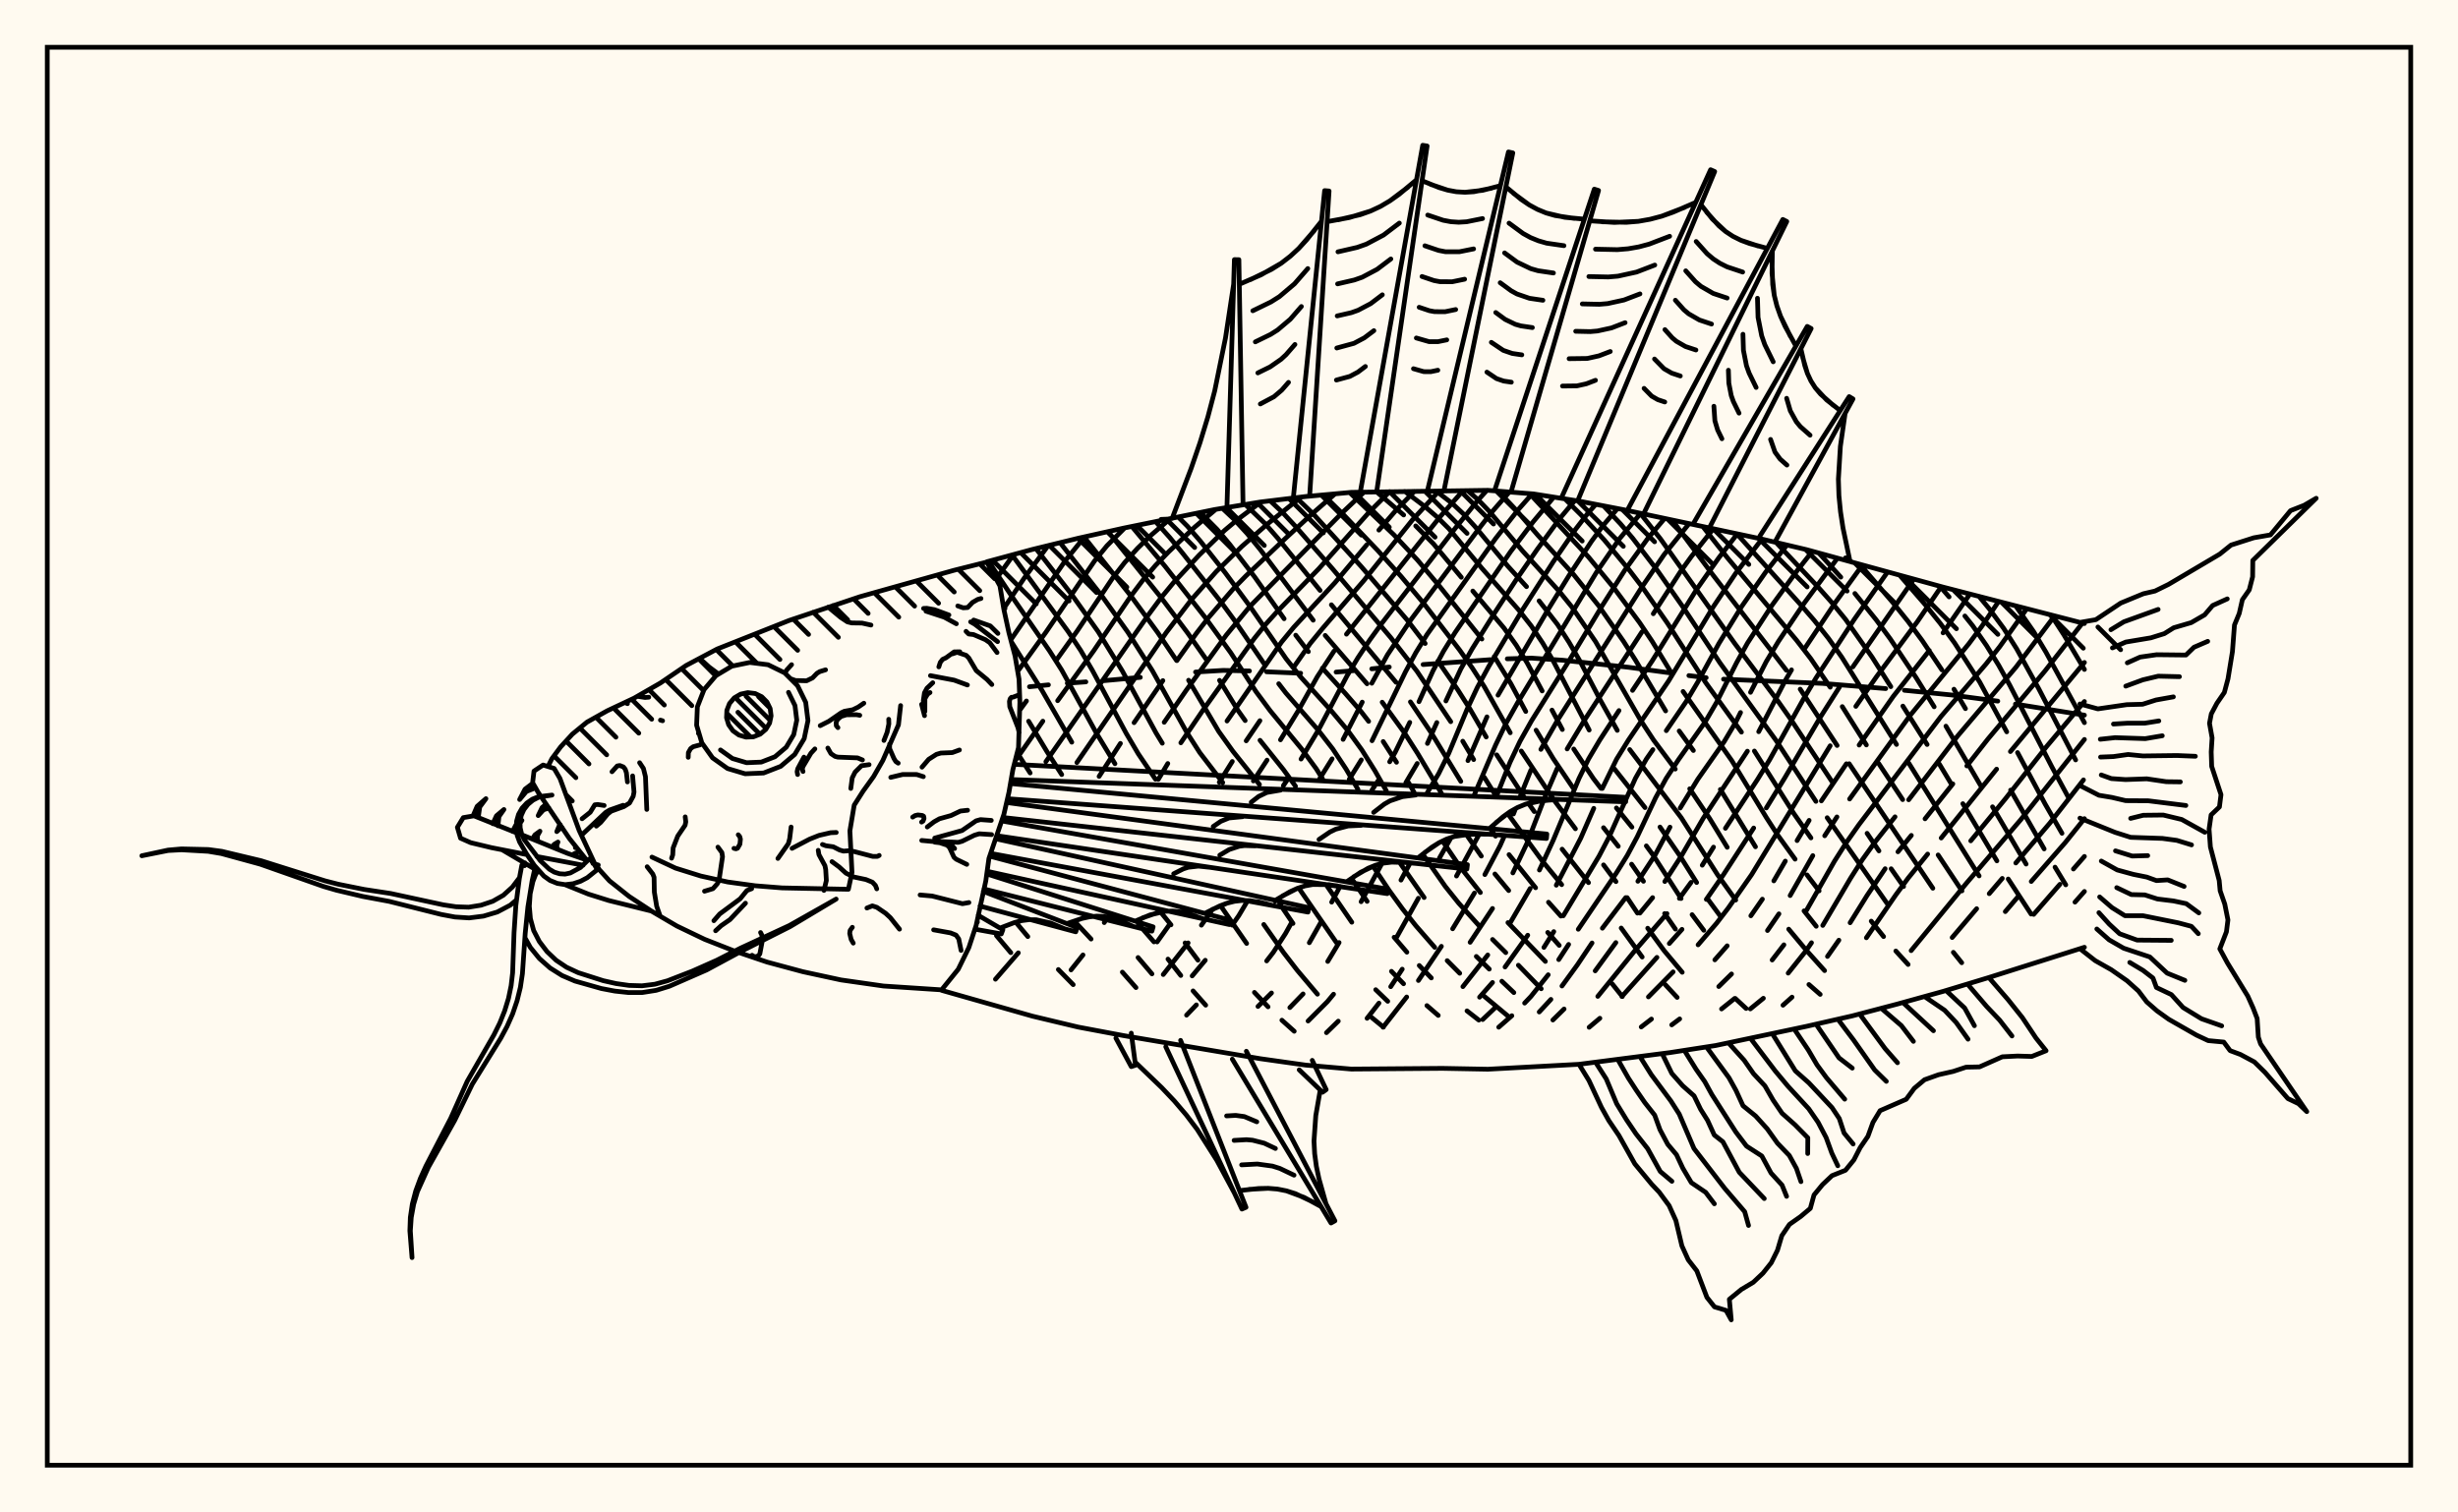 <svg xmlns="http://www.w3.org/2000/svg" width="520" height="320"><rect x="0" y="0" width="520" height="320" fill="floralwhite"/><rect x="10" y="10" width="500" height="300" stroke="black" stroke-width="1" fill="none"/><path stroke="black" stroke-width="1" fill="none" stroke-linecap="round" stroke-linejoin="round" d="
M 208.76 118.86 218.43 116.24 228.06 113.89 237.69 111.74 256.96 107.81 266.6 106.22 276.23 105.05 285.87 104.17 314.77 103.74 324.41 104.5 334.04 106.02 343.67 107.88 372.58 114.02 382.21 116.3 411.12 124.23 440.97 131.93 
M 440.97 200.42 420.75 206.82 411.12 209.74 401.48 212.41 391.85 214.94 382.21 217.14 362.94 221.21 353.31 222.7 334.04 225.18 314.77 226.22 305.14 226.04 285.87 226.19 276.23 225.35 266.6 223.99 237.69 219.11 228.06 217.3 218.43 215 199.2 209.53 
M 440.97 151.31 426.38 148.96 
M 422.64 148.34 412.87 147.04 402.88 146.05 
M 398.93 145.69 385.54 144.59 364.62 143.7 
M 360.95 143.39 357.29 142.94 
M 353.64 142.41 344.5 141.18 330.65 139.69 324.01 139.24 318.87 139.39 
M 315.33 139.57 301.06 140.6 
M 293.91 141.13 290.2 141.51 
M 286.44 141.89 282.66 142.2 
M 275.16 142.44 267.93 142.13 
M 264.33 141.96 258.79 141.84 252.92 142.19 
M 241.24 143.31 233.57 144.01 
M 229.72 144.27 225.79 144.55 
M 221.8 144.9 217.79 145.3 
M 210.8 197.95 213.84 201.56 
M 214.89 195.11 217.44 198.16 
M 223.9 205.13 227.04 208.33 
M 227.32 194.92 230.82 198.68 
M 237.44 205.68 240.32 208.95 
M 240.76 202.59 243.7 206.05 
M 215.19 159.27 217.93 163.54 
M 240.82 195.48 244.12 199.28 
M 247.09 202.92 249.8 206.39 
M 252.4 209.65 255.07 212.67 
M 217.61 152.59 221.5 159.04 224.61 163.88 
M 245.54 192.98 247.73 195.67 
M 250.71 199.5 253.43 203.15 
M 213.95 135.78 220.47 146.13 226.74 157.03 
M 265.38 209.97 268.26 213.02 
M 271.19 215.85 273.8 218.19 
M 209.13 118.76 214.08 126.21 222.04 137.73 224.62 141.79 231.9 155.03 235.87 161.58 
M 258.2 191.61 263.73 199.61 
M 214.1 117.41 225.96 133.6 228.62 137.61 231.1 141.84 238.24 155.13 240.81 159.49 244.45 164.87 
M 267.36 195.6 271.52 201.51 274.42 205.27 278.71 210.35 
M 219.15 116.06 226.71 125.78 232.33 133.66 237.42 141.94 244.57 155.08 245.89 157.25 
M 270.72 191.22 273.54 195.38 
M 290.19 215.28 292.68 217.32 
M 224.26 114.81 232.96 125.89 238.6 133.76 243.77 141.87 251.06 154.94 253.81 159.23 258.68 165.58 
M 274.74 187.87 282.73 199.43 
M 291.04 209.4 293.58 211.85 
M 229.33 113.6 239.28 126.14 244.9 133.81 248.91 139.75 
M 251.45 143.92 257.82 154.75 260.84 158.97 266.44 165.97 
M 280.51 187.13 285.98 195.12 
M 294.37 205.51 296.93 208.14 
M 301.87 212.76 304.27 214.84 
M 234.42 112.47 245.67 126.48 251.26 133.93 255.39 139.8 
M 258 143.95 261.93 150.36 263.42 152.46 
M 266.56 156.63 271.51 162.82 274.07 166.35 
M 286.32 186.42 289.22 190.71 
M 294.93 198.3 297.63 201.46 
M 300.25 204.28 302.8 206.91 
M 310.35 213.88 312.85 215.83 
M 239.45 111.39 246.47 119.81 254.86 130.51 260.37 138.11 265.7 146.31 268.73 150.4 275.39 158.48 278.46 162.66 279.79 164.78 
M 290.48 183.28 293.91 188.44 296.75 192.35 299.52 195.85 303.52 200.43 
M 306.16 203.25 308.81 205.92 
M 314.06 210.84 319.05 215 
M 244.49 110.39 247.46 113.71 250.2 117.06 258.38 127.46 261.05 131.11 267.64 140.74 
M 270.52 144.66 272.03 146.62 278.77 154.36 281.93 158.43 284.77 162.72 287.28 167.01 
M 296.03 182.39 301.28 189.9 
M 312.32 202.36 315.06 205.04 
M 317.72 207.6 320.26 210.01 
M 249.29 109.42 251.19 111.32 253.9 114.44 259.21 121.19 264.46 128.32 272.09 139.39 275.05 143.1 281.72 150.49 285.03 154.43 288.1 158.66 290.86 163.06 293.28 167.31 
M 300.98 180.71 305.74 187.52 308.58 191.07 312.89 195.84 
M 315.76 198.77 318.55 201.55 
M 321.22 204.22 326.05 209.2 
M 253.94 108.44 257.49 112.01 260.19 115.22 265.49 122.15 271.66 130.91 
M 274.12 134.39 276.79 137.87 
M 279.75 141.37 284.6 146.7 287.93 150.54 289.54 152.62 
M 292.62 156.89 295.44 161.28 
M 297.99 165.59 299.14 167.6 
M 305.17 177.94 308.81 183.31 313.18 188.84 
M 319.01 195.2 326.93 203.41 
M 258.59 107.54 261.09 109.89 263.86 112.91 266.56 116.21 277.81 131.22 
M 280.35 134.44 289.2 144.67 
M 292.41 148.57 297.08 155 299.92 159.43 304.97 167.89 
M 310.2 176.56 313.38 181.13 
M 316.26 184.91 319.17 188.42 
M 327.43 197.28 329.86 200.02 
M 263.44 106.74 267.57 110.72 270.27 113.81 279.27 124.92 
M 281.66 127.96 295.33 144.35 
M 298.38 148.5 302.84 155.13 309.04 165.32 
M 315.19 175.21 316.39 176.91 
M 319.24 180.82 324.86 187.83 
M 327.59 190.89 330.21 193.82 
M 341.09 208.18 343.22 210.85 
M 268.71 105.96 271.38 108.48 274.04 111.33 281.84 120.27 294.21 134.89 299.77 142.03 306.91 152.69 
M 309.45 156.82 311.76 160.71 
M 314.02 164.48 316.44 168.35 
M 319.13 172.37 326.25 182.12 330.38 187.17 
M 274.25 105.29 277.84 108.75 287.96 119.85 297.67 131.15 301.5 136.15 
M 304.19 139.86 308.37 145.9 310.98 150.02 314.41 155.93 
M 316.64 159.71 322.52 168.77 
M 323.36 169.98 324.58 171.71 
M 330.47 179.66 336.06 186.75 
M 342.97 196.35 347.41 202.48 
M 352.32 208.35 354.81 211.03 
M 279.97 104.71 284.02 108.68 291.47 116.47 296.37 121.91 301.14 127.59 308.78 137.52 311.48 141.35 314.02 145.3 319.5 155.04 
M 321.83 158.89 328.62 169.07 
M 328.71 169.21 333.29 175.35 
M 339.24 182.99 341.86 186.53 
M 344.23 189.92 346.41 193.19 
M 348.58 196.39 352.04 201.12 355.88 205.71 
M 285.51 104.2 294.89 113.16 299.86 118.47 304.61 124.12 313.5 135.21 
M 316.11 138.9 319.64 144.67 322.78 150.53 
M 324.97 154.49 328.59 160.5 332.87 166.82 
M 339.23 175.12 342.35 179.05 
M 345.17 182.84 347.68 186.46 
M 352.16 193.29 354.44 196.58 
M 367.1 211.24 369.4 213.37 
M 291.22 104.06 296.95 108.96 
M 299.5 111.27 303.27 115.08 309.15 122.14 
M 311.58 125.05 318.17 132.87 320.75 136.48 323.09 140.28 326.25 146.19 
M 328.33 150.24 330.52 154.35 
M 332.93 158.47 337.08 164.71 338.68 166.8 
M 341.96 170.94 345.24 175 
M 348.29 178.97 349.73 180.93 355.64 190.1 
M 357.97 193.52 360.44 196.83 
M 297.2 103.97 301.5 107.22 304.06 109.42 306.52 111.86 313.49 120.22 321.3 129.07 323.92 132.4 326.38 136.08 328.65 139.95 336.2 154.46 
M 341.53 162.67 348.01 170.87 
M 351.18 174.98 355.35 181.02 358.93 186.72 
M 361.34 190.3 363.86 193.72 
M 303.86 103.92 307.26 106.54 309.67 108.81 311.99 111.35 319 119.8 322.94 124.12 
M 325.6 127.13 329.48 132.1 331.92 135.86 334.22 139.83 338.6 148.21 342.14 154.53 
M 344.77 158.59 355.68 173.02 363.34 185.05 367.2 190.43 
M 382.68 208.3 385.07 210.39 
M 310.52 103.82 312.86 105.89 315.15 108.28 322.09 116.55 329.88 125.14 332.5 128.37 337.56 135.77 347.11 152.44 349.84 156.6 354.41 162.72 
M 357.47 166.89 361.67 173.16 365.4 179.27 
M 378.41 196.59 382.26 201.2 386 205.36 
M 316.96 103.91 320.66 107.82 325.32 113.22 332.9 121.55 338.18 128.13 343.46 135.69 346.02 139.72 352.37 150.41 
M 355.24 154.66 358.24 158.79 
M 363.95 167.03 371.38 179.16 
M 381.65 192.72 384.23 195.98 
M 323.6 104.44 336.06 117.86 341.38 124.34 346.86 131.73 349.51 135.67 353.35 141.97 
M 356.06 146.3 366.38 160.95 373.68 172.97 376.06 176.65 379.76 181.78 
M 382.28 185.11 384.84 188.49 
M 331.07 105.55 334.42 108.88 339.37 114.22 344.68 120.62 347.41 124.19 352.75 131.84 360.8 144.36 368.41 154.9 
M 371.15 158.9 379.52 172.16 383.11 177.28 
M 395.87 194.89 398.48 198.16 
M 401.07 201.21 403.67 204.06 
M 339.23 107.02 342.8 110.81 345.38 113.85 350.62 120.69 355.87 128.18 363.86 140.25 375.74 156.67 384.16 169.55 
M 386.55 173.01 399.23 191.16 
M 347.01 108.61 351.28 114.01 366.99 136.14 376.1 148.3 378.92 152.3 387.64 165.49 
M 394.99 176.31 397.5 180.03 
M 400.08 183.81 402.71 187.57 
M 413.24 201.49 415.01 203.69 
M 353.8 110.1 362.15 121.35 377.91 141.81 
M 380.84 145.81 388.65 157.73 
M 391.2 161.59 408.9 187.93 
M 360.3 111.48 365.44 118.01 380.06 135.45 383.07 139.35 387.19 145.4 
M 389.74 149.5 394.84 157.61 
M 397.43 161.51 402.52 169.18 
M 410.02 180.89 415.06 188.49 
M 367.44 112.96 380.71 127.68 383.81 131.26 386.82 135.06 389.64 139.05 401.21 157.51 
M 403.82 161.48 418.69 185.32 
M 375.74 114.77 384.37 123.93 387.44 127.38 390.43 131.04 396.06 139.05 400.01 145.28 
M 402.56 149.39 407.69 157.52 
M 410.27 161.65 412.79 165.84 
M 415.25 170.04 422.45 182.14 
M 424.85 185.98 429.69 193.4 
M 384.8 117.02 389.43 122.11 
M 392.41 125.57 396.9 131.12 399.87 135.14 405.39 143.42 409.18 149.54 
M 411.67 153.64 419.14 166.42 
M 421.53 170.7 428.63 182.82 
M 393.47 119.41 400.48 127.53 403.63 131.44 406.66 135.54 410.81 141.73 
M 413.37 145.82 415.8 149.93 
M 425.35 167.17 432.45 179.61 
M 434.75 183.47 437.02 187.21 
M 401.94 121.77 407.22 127.86 410.48 131.9 413.5 136.03 418.8 144.28 424.53 154.84 
M 426.82 159.22 432.66 170.12 436.22 176.3 
M 410.39 124.03 412.34 126.29 
M 415.68 130.33 417.32 132.38 420.23 136.55 422.82 140.74 425.17 144.96 434.08 162.25 437.58 168.71 
M 418.65 126.16 420.82 128.78 423.9 132.96 426.6 137.22 431.32 145.75 439.11 160.78 
M 426.43 128.19 430.23 133.65 432.81 137.95 440.97 152.9 
M 433.91 130.12 436.62 134.3 440.97 141.64 
M 214.44 117.32 210.73 122.51 
M 221.75 115.43 216.68 122.31 212.34 128.75 
M 229.45 113.58 225.41 118.56 213.84 135.37 
M 237.93 111.7 234.17 115.48 231.58 118.65 221.28 133.75 215.3 142.04 
M 247.51 109.79 243.49 113.25 240.65 116.01 237.93 119.02 235.37 122.32 227.83 133.58 223.41 139.75 
M 217.15 148.31 215.73 150.26 
M 257.21 107.77 252.78 111.5 247.25 116.73 244.47 119.61 241.79 122.73 239.22 126.14 231.4 137.66 223.75 148.25 
M 220.62 152.58 214.75 160.99 
M 266.77 106.2 261.74 109.98 259.07 112.22 253.69 117.45 248.27 123.26 245.62 126.48 243.02 129.99 221.26 161.15 
M 275.25 105.17 268.22 110.79 262.72 115.61 257.3 120.94 252.02 126.91 246.73 133.83 227.82 161.34 
M 206.77 195.09 206.59 195.35 
M 282.44 104.48 277.54 108.75 271.87 113.98 263.58 121.85 260.91 124.58 255.75 130.57 253.11 133.99 248.97 139.77 
M 246.01 144 239.92 152.9 
M 237.03 157.29 232.52 164.27 
M 288.57 104.12 283.74 108.69 264.41 128.31 259.42 134.38 250.94 146.07 246.29 152.82 
M 215.43 201.6 210.59 207.18 
M 294 104.01 289.63 108.38 279.01 120.32 270.41 129.16 267.77 132.08 265.33 135.11 262.98 138.38 254.38 150.42 249.81 157.16 
M 247.05 161.54 245.04 164.9 
M 299.24 103.95 295.4 107.88 291.71 112.16 
M 289.15 115.26 282.41 123.29 273.7 132.71 271.12 135.84 259.58 152.55 
M 234.31 194.03 233.61 195.2 
M 229.11 202.04 226.58 205.21 
M 304.4 103.92 298.81 110 288.54 122.82 279.92 132.81 277.17 136.16 273.61 141.27 
M 266.54 152.48 263.64 156.74 
M 260.7 161.11 257.94 165.52 
M 309.48 103.84 304.64 109.35 284.85 134.18 
M 282.22 137.76 278.69 143.16 274.6 150.46 270.89 156.53 
M 268.05 160.82 265.15 165.23 
M 247.39 195.64 244.79 199.29 
M 314.56 103.74 312.59 105.92 307.9 111.72 292.45 131.72 289.8 135.37 287.28 139.15 284.99 142.96 278.97 154.36 275.24 160.6 
M 272.37 164.94 271.5 166.22 
M 256.51 192.4 254.16 195.75 
M 251.35 199.5 246.09 206.19 
M 319.31 104.1 315.7 108.23 313.34 111.24 298.51 131.08 293.52 138.55 290.21 144.56 
M 288.19 148.55 284.14 156.44 
M 281.81 160.55 279.16 164.79 
M 263.96 190.54 262.06 193.74 260.67 195.74 
M 254.98 203.17 252.21 206.48 
M 324.15 104.48 321.23 107.78 316.4 113.94 301.88 134.27 299.53 138.08 297.33 142.15 290.26 156.72 
M 287.99 160.77 285.44 164.87 
M 269.89 190.43 269.75 190.68 
M 253.1 212.61 251.02 214.78 
M 328.71 105.18 324.38 110.36 319.56 116.73 307.84 133.82 305.39 137.77 303.16 141.92 300.19 148.46 
M 298.24 152.84 295.16 159.16 293.99 161.18 
M 291.52 165.21 290.25 167.16 
M 273.15 195.36 271.95 197.52 269.36 201.51 267.97 203.31 
M 333.18 105.88 330.07 109.59 325.18 116.27 320.72 122.72 316.31 129.5 311.43 137.3 309.03 141.56 305.89 148.31 
M 303.97 152.87 301.98 157.3 
M 299.82 161.53 297.42 165.58 
M 283.5 187.54 281.72 190.87 
M 279.37 195.25 276.99 199.46 
M 268.99 210.09 266.13 212.94 
M 337.6 106.71 335.87 108.66 333.32 111.98 328.56 118.91 322.1 129.01 314.94 141.02 312.52 145.48 310.35 150.11 306.49 159.38 304.36 163.68 301.94 167.74 
M 292.34 182.71 287.95 190.78 
M 283.29 199.42 280.89 203.42 
M 275.67 210.29 272.87 213.18 
M 342.19 107.6 339.19 111.12 336.68 114.55 332.01 121.65 327.7 128.64 316.91 147.08 
M 314.57 151.67 310.55 160.93 
M 298.35 182.55 296.38 186.21 
M 282.12 210.35 280.81 211.93 276.73 216.02 
M 347.07 108.63 342.64 113.95 337.77 121.04 321.08 148.63 318.57 153.1 316.39 157.66 311.87 168.23 
M 306.87 177.42 304.51 181.56 
M 300.06 190.05 295.48 198.27 
M 283.12 216.05 280.62 218.49 
M 352.13 109.73 348.63 113.88 343.73 120.65 338.99 128.1 331.9 139.86 324.01 152.49 321.57 156.83 319.45 161.29 316.58 168.47 
M 312.96 176.45 308.13 185.35 
M 296.65 205.05 294.21 208.76 
M 291.72 212.24 289.21 215.45 
M 357.29 110.84 352.05 117.34 347.36 124.19 329.56 152.29 325.98 158.55 
M 323.87 162.92 321.52 168.72 
M 320.62 171.08 320.18 172.22 
M 318.32 176.74 317.35 178.93 314.13 185.04 
M 311.92 188.95 307.31 196.51 
M 304.93 200.22 300.07 207.45 
M 297.59 210.94 292.59 217.34 
M 362.43 111.93 357.8 117.77 355.48 120.99 349.76 129.85 
M 347.36 133.69 335.2 152.37 331.54 158.46 
M 329.41 162.63 326.69 168.97 
M 326.54 169.37 323.02 178.45 320.05 184.69 
M 315.75 192.21 311.01 199.37 
M 367.52 112.98 363.62 118.02 358.93 124.7 349.58 139.75 345.37 146.07 
M 342.5 150.34 338.44 156.57 336.07 160.57 334.05 164.69 328.57 177.82 325.67 184.08 
M 323.72 187.98 319.54 195.16 
M 314.74 202.05 309.48 208.75 
M 372.74 114.05 367.18 121.32 362.43 128.42 353.01 144.06 344.5 156.58 341.99 160.63 338.97 166.82 
M 337.17 171.03 334.39 177.38 329.24 187.29 
M 323.2 197.87 318.4 204.6 
M 315.75 207.87 313.01 210.98 
M 378.04 115.31 373.54 121.04 368.43 128.36 363.63 136.16 359.17 144.31 356.71 148.45 352.51 154.59 
M 349.68 158.6 348.3 160.59 345.98 164.67 340.38 177.14 338.28 181.15 330.72 193.76 
M 328.71 197.11 326.62 200.45 
M 316.48 213.04 313.67 215.71 
M 383.42 116.64 380.23 120.69 374.89 128.04 369.69 136.06 367.37 140.24 363.13 148.64 360.72 152.77 355.1 160.71 352.47 164.72 350.24 168.81 346.38 177.01 344.26 180.98 341.91 184.77 333.89 196.61 
M 331.85 199.82 329.76 203.03 
M 327.53 206.24 323.87 210.83 322.54 212.23 
M 319.84 214.9 317.06 217.33 
M 388.72 118.1 381.67 127.63 376.24 135.7 373.66 139.98 370.33 146.48 
M 368.22 150.75 367.17 152.86 364.74 156.94 359.17 164.88 355.45 170.96 
M 353.29 175 350.13 180.93 346.5 186.46 
M 343.92 189.91 338.99 196.39 
M 336.8 199.51 333.7 204.14 330.44 208.62 
M 328.1 211.45 325.63 214.11 
M 394 119.56 388.36 127.35 381.66 137.4 
M 379 141.73 377.71 143.93 372.06 154.81 
M 369.67 158.93 360.32 173.13 355.74 181.03 352.2 186.51 
M 349.62 189.92 346.93 193.19 
M 341.84 199.43 337.47 205.41 
M 330.89 213.48 328.52 215.81 
M 399.31 121.04 392.28 131.04 384.17 143.46 381.54 147.88 374.36 160.77 371.79 164.95 365.02 175.25 
M 362.5 179.23 360.12 183.06 
M 357.76 186.68 355.28 190.08 
M 352.65 193.3 346 200.97 338.02 210.81 
M 404.85 122.55 391.98 141.1 
M 389.17 145.33 385.06 151.81 377.61 164.52 373.67 170.94 
M 371 175.19 364.6 185.07 360.98 190.29 
M 355.83 196.63 353.15 199.63 
M 350.53 202.56 343.11 210.84 
M 338.46 215.44 336.19 217.35 
M 410.68 124.11 405.6 131.57 396.98 143.18 392.61 149.45 
M 387.18 157.79 370.56 185.05 365.62 192.12 363.14 195.35 359.24 199.9 
M 353.95 205.63 348.73 210.92 
M 416.75 125.67 411.06 133.9 
M 408.16 137.63 400.52 147.35 393.31 157.64 
M 390.61 161.6 385.32 169.45 
M 382.73 173.57 380.18 177.85 
M 377.69 182.19 375.26 186.37 
M 372.84 190.24 370.4 193.76 
M 365.39 200.11 362.78 203.08 
M 349.37 215.61 347.21 217.28 
M 422.82 127.24 419.25 132.53 416.48 136.25 404.04 151.43 391.29 169.05 
M 388.61 172.84 386.02 176.83 
M 383.51 181.03 378.71 189.48 
M 376.34 193.35 373.92 196.88 
M 366.31 206.07 363.61 208.73 
M 355.34 215.58 353.66 216.84 
M 428.77 128.8 423.05 136.82 420.16 140.48 410.63 151.58 393.27 174.47 390.62 178.23 388.09 182.21 382.17 192.61 
M 377.39 199.9 374.91 203.11 
M 366.98 211.24 364.2 213.47 
M 434.66 130.31 426.48 141.17 414.09 155.78 403.79 169.21 
M 400.9 172.82 396.67 178.16 394 181.87 391.5 185.8 385.61 195.8 
M 383.23 199.46 382.03 201.21 378.3 205.89 
M 373.05 211.21 370.29 213.46 
M 440.56 131.82 432.64 141.94 420.54 156.38 416.09 162.05 
M 413.13 165.85 407.25 173.24 
M 404.35 176.75 401.52 180.22 
M 398.81 183.8 394.99 189.45 391.4 195.23 
M 389.02 198.92 386.61 202.36 
M 379.11 210.97 377.2 212.68 
M 440.97 140.16 425.31 159.01 
M 422.39 162.73 410.67 177.3 
M 407.8 180.7 403.66 185.81 401.05 189.36 394.84 198.41 
M 440.97 148.42 432.93 157.99 424.22 169.04 416.92 177.9 
M 440.97 156.45 427.52 173.4 416.04 186.83 404.31 201.13 
M 440.77 165.01 433.66 174.14 426.45 182.59 
M 423.59 185.85 420.83 189.08 
M 418.17 192.26 412.99 198.36 
M 440.97 173.21 436.92 178.26 429.72 186.5 
M 426.93 189.71 424.23 192.87 
M 440.97 181.2 438.64 183.86 
M 435.78 187.1 430.24 193.46 
M 440.97 188.61 438.97 190.87 
M 245.63 109.89 247.33 109.82 
M 259.57 107.09 261.14 54.93 262.09 54.94 262.97 106.82 
M 273.64 105.02 280.23 40.33 281.17 40.41 277.06 104.98 
M 287.83 103.82 300.98 30.74 301.91 30.89 291.24 104.07 
M 302.05 103.56 319.12 32.15 320.04 32.35 305.46 103.91 
M 316.29 103.48 337.28 40.02 338.18 40.3 319.66 104.13 
M 330.46 105.02 361.88 35.91 362.75 36.29 333.76 105.97 
M 344.46 107.61 377.16 46.43 378 46.86 347.69 108.76 
M 358.36 110.57 382.33 69.06 383.16 69.51 361.59 111.75 
M 372.3 113.43 391.2 83.91 392.01 84.4 375.48 114.71 
M 390.42 118.03 391.85 118.96 
M 247.97 109.69 252 99.08 253.86 93.67 255.53 88.21 256.98 82.69 259.26 71.49 260.98 60.14 
M 262.18 60.15 266.78 58.15 271.04 55.7 272.97 54.21 274.77 52.55 276.44 50.73 279.57 46.8 
M 280.76 46.9 285.47 46.03 289.95 44.65 292.05 43.67 294.06 42.48 295.98 41.12 299.66 38.05 
M 300.84 38.24 304.45 39.69 306.26 40.23 308.09 40.57 309.93 40.68 313.65 40.27 317.41 39.29 
M 318.58 39.54 321.8 42.19 323.49 43.34 325.25 44.3 327.09 45.06 331.03 45.98 335.18 46.37 
M 336.32 46.72 341.51 47.06 346.6 46.83 349.09 46.39 351.55 45.74 353.96 44.89 358.74 42.82 
M 359.83 43.3 362.29 46.37 365.05 48.97 366.61 50 368.3 50.84 370.09 51.51 373.89 52.55 
M 374.95 53.09 374.88 57.86 375.35 62.48 375.91 64.72 376.68 66.9 377.64 69.03 379.93 73.21 
M 380.98 73.78 381.81 77.34 382.37 79.02 383.11 80.6 384.03 82.05 386.43 84.61 389.31 86.87 
M 390.34 87.47 389.34 94.44 388.92 101.38 389.03 104.85 389.37 108.3 389.9 111.75 391.35 118.64 
M 264.5 59.18 268.97 57 271.04 55.7 272.97 54.21 274.77 52.55 278.03 48.8 
M 265.04 65.75 268.88 63.88 270.66 62.76 273.86 60.05 276.67 56.82 
M 265.57 72.33 268.79 70.76 270.28 69.82 272.96 67.55 275.31 64.85 
M 266.1 78.9 268.69 77.63 271.01 76.02 272.06 75.05 273.95 72.88 
M 266.63 85.47 269.51 83.94 271.15 82.55 272.59 80.9 
M 283.13 46.5 287.75 45.43 289.95 44.65 292.05 43.67 294.06 42.48 297.84 39.62 
M 283.05 53.28 287.13 52.34 289.07 51.65 292.7 49.73 296.04 47.2 
M 282.97 60.06 286.51 59.24 288.19 58.65 291.34 56.98 294.24 54.79 
M 282.89 66.84 285.89 66.15 287.32 65.64 289.99 64.23 292.44 62.37 
M 282.8 73.63 286.44 72.64 288.63 71.48 290.65 69.96 
M 282.72 80.41 285.56 79.64 287.27 78.73 288.85 77.54 
M 302.64 39 306.26 40.23 308.09 40.57 309.93 40.68 311.78 40.57 315.53 39.82 
M 302.04 45.5 305.3 46.6 306.94 46.91 308.6 47.02 310.27 46.92 313.64 46.24 
M 301.44 52 304.33 52.98 305.79 53.26 308.75 53.26 311.75 52.66 
M 300.83 58.5 303.37 59.36 304.65 59.6 307.23 59.61 309.85 59.07 
M 300.23 65.01 302.4 65.74 303.5 65.94 305.72 65.95 307.96 65.49 
M 299.63 71.51 302.35 72.29 304.2 72.29 306.07 71.91 
M 299.02 78.01 301.2 78.63 302.68 78.64 304.18 78.33 
M 320.18 40.9 323.49 43.34 325.25 44.3 327.09 45.06 329.02 45.61 333.09 46.21 
M 319.24 47.21 322.22 49.4 323.8 50.27 325.47 50.95 327.2 51.45 330.86 51.98 
M 318.3 53.51 320.95 55.46 323.84 56.84 325.38 57.28 328.64 57.76 
M 317.37 59.82 319.69 61.52 320.92 62.2 323.56 63.11 326.41 63.53 
M 316.43 66.12 318.42 67.58 320.58 68.62 321.74 68.95 324.18 69.31 
M 315.5 72.43 318.03 74.13 319.92 74.78 321.95 75.08 
M 314.56 78.73 316.59 80.1 318.1 80.62 319.73 80.86 
M 338.92 46.93 344.07 47.04 346.6 46.83 349.09 46.39 351.55 45.74 356.36 43.89 
M 337.53 52.72 342.16 52.82 344.44 52.63 346.68 52.24 348.89 51.65 353.22 49.99 
M 336.13 58.51 340.25 58.6 342.28 58.43 346.23 57.56 350.08 56.08 
M 334.74 64.3 338.34 64.38 340.11 64.23 343.57 63.47 346.94 62.18 
M 333.34 70.09 336.43 70.16 337.95 70.03 340.92 69.38 343.8 68.27 
M 331.95 75.89 335.79 75.84 338.26 75.29 340.66 74.37 
M 330.55 81.68 333.62 81.64 335.6 81.2 337.53 80.46 
M 361.04 44.87 363.61 47.75 365.05 48.97 366.61 50 368.3 50.84 371.97 52.06 
M 358.83 51.09 361.15 53.68 362.45 54.78 363.85 55.7 365.37 56.46 368.67 57.56 
M 356.63 57.3 358.69 59.61 359.84 60.58 362.44 62.08 365.38 63.06 
M 354.43 63.52 356.23 65.54 357.24 66.39 359.51 67.7 362.08 68.56 
M 352.22 69.74 353.77 71.47 354.63 72.2 356.58 73.32 358.78 74.05 
M 350.02 75.96 352.03 78.01 353.65 78.94 355.48 79.55 
M 347.81 82.17 349.42 83.81 350.72 84.56 352.19 85.05 
M 374.87 55.48 375.02 60.19 375.35 62.48 375.91 64.72 376.68 66.9 378.75 71.13 
M 371.8 63.1 371.92 67.15 372.69 71.04 373.35 72.92 375.13 76.55 
M 368.73 70.72 368.83 74.11 369.47 77.36 370.03 78.93 371.52 81.98 
M 365.65 78.33 365.74 81.06 366.25 83.69 366.7 84.95 367.9 87.41 
M 362.58 85.95 362.79 89.03 363.37 90.97 364.28 92.83 
M 381.36 75.58 382.37 79.02 383.11 80.6 384.03 82.05 385.15 83.38 387.84 85.76 
M 377.97 84.27 378.74 86.91 380.02 89.23 380.87 90.26 382.93 92.08 
M 374.57 92.97 375.5 95.64 376.59 97.13 378.03 98.4 
M 214.57 161.71 343.97 168.7 343.92 169.65 213.91 164.93 
M 213.77 165.78 327.24 176.46 327.16 177.4 213.14 168.99 
M 212.95 169.79 310.44 182.94 310.32 183.88 212.15 172.96 
M 211.91 173.69 293.63 188.13 293.48 189.07 210.86 176.81 
M 210.64 177.46 276.9 192.05 276.71 192.98 209.57 180.56 
M 209.38 181.14 260.32 194.7 260.09 195.62 208.83 184.34 
M 208.75 184.9 243.95 196.1 243.69 197.01 208.15 188.08 
M 208.03 188.6 227.87 196.25 227.58 197.15 207.32 191.7 
M 206.93 193.65 212.16 196.71 211.83 197.6 206.24 196.59 
M 330.07 169.14 326.28 169.39 322.7 170.16 321.03 170.85 319.45 171.74 317.95 172.82 315.08 175.31 
M 314.98 176.5 311.26 176.46 307.71 176.97 306.05 177.52 304.45 178.29 302.91 179.25 299.96 181.52 
M 299.82 182.71 296.19 182.39 294.42 182.41 292.7 182.62 291.03 183.05 287.87 184.54 284.85 186.58 
M 284.65 187.76 281.13 187.17 277.71 187.14 276.06 187.44 274.45 187.96 272.88 188.68 269.79 190.49 
M 269.56 191.66 266.16 190.8 262.83 190.51 261.2 190.69 259.59 191.09 258.01 191.69 254.87 193.25 
M 254.59 194.41 251.34 193.3 249.72 192.93 248.11 192.76 246.51 192.81 243.32 193.57 240.15 194.89 
M 239.82 196.04 236.74 194.68 233.62 193.9 232.05 193.83 230.47 193.98 228.88 194.33 225.69 195.41 
M 225.32 196.55 222.27 195.29 219.22 194.6 217.69 194.58 216.16 194.78 214.63 195.18 211.55 196.36 
M 328.16 169.23 324.45 169.68 322.7 170.16 321.03 170.85 319.45 171.74 316.5 174.03 
M 299.54 168.2 296.69 168.55 294.07 169.44 292.86 170.13 290.6 171.88 
M 270.92 167.17 268 167.67 266.27 168.51 264.7 169.73 
M 313.1 176.45 309.45 176.62 307.71 176.97 306.05 177.52 304.45 178.29 301.43 180.35 
M 288 174.62 285.2 174.75 282.58 175.44 281.36 176.03 279.04 177.61 
M 262.89 172.79 260.01 173.06 258.27 173.77 256.66 174.87 
M 297.99 182.51 294.42 182.41 292.7 182.62 291.03 183.05 289.43 183.7 286.35 185.52 
M 265.62 178.97 263.29 178.9 262.18 179.04 260.05 179.74 258.05 180.93 
M 282.89 187.42 279.4 187.05 277.71 187.14 276.06 187.44 274.45 187.96 271.33 189.55 
M 255.8 183.49 253.54 183.25 251.36 183.5 250.32 183.84 248.29 184.87 
M 267.86 191.19 264.49 190.56 262.83 190.51 261.2 190.69 259.59 191.09 256.44 192.43 
M 252.97 193.82 249.72 192.93 248.11 192.76 246.51 192.81 244.91 193.09 241.73 194.19 
M 277.61 224.35 280.56 230.54 279.79 231.09 274.85 226.35 
M 263.67 222.42 282.41 258.3 281.58 258.76 260.7 224.09 
M 249.76 220.12 263.6 255.44 262.73 255.81 246.62 221.47 
M 239.32 218.59 240.22 225.38 239.32 225.67 236.07 219.64 
M 279.3 230.62 278.36 236.03 277.98 241.42 278.12 244.1 278.48 246.76 279.04 249.42 280.53 254.71 
M 279.49 255.29 275.89 253.34 272.17 251.96 270.25 251.58 268.29 251.42 266.29 251.46 262.21 251.9 
M 261.12 252.38 257.42 245.49 253.27 238.95 250.94 235.87 248.43 232.93 245.76 230.11 240.13 224.7 
M 277.7 254.28 274.05 252.55 272.17 251.96 270.25 251.58 268.29 251.42 264.26 251.64 
M 273.76 248.64 270.75 247.21 269.2 246.72 266 246.28 262.67 246.46 
M 269.82 242.99 267.45 241.87 264.98 241.24 263.7 241.13 261.08 241.28 
M 265.88 237.35 263.25 236.24 261.41 235.99 259.49 236.1 
M 420.75 206.82 424.82 211.51 427.83 215.29 430.71 219.61 432.86 222.31 429.83 223.52 426.83 223.43 423.6 223.59 418.77 225.73 415.92 225.79 413.2 226.69 410.1 227.39 407.14 228.45 404.97 230.27 403.27 232.58 397.74 234.99 396.23 237.48 395.16 240.43 393.53 242.81 392.19 245.42 390.42 247.6 387.57 248.74 385.56 250.64 383.76 252.83 382.98 255.67 380.93 257.39 378.57 259.05 376.95 261.44 376.03 264.53 374.72 267.17 372.96 269.38 370.91 271.31 368.4 272.81 365.85 274.9 366.25 279.25 365.14 277.24 362.7 276.5 361.1 274.48 358.97 268.89 357.16 266.56 355.81 263.59 354.54 258.24 353.11 255.08 351.01 252.23 349.43 250.56 345.85 246.24 342.5 240.26 340.34 237.07 338.79 234.28 336.15 228.61 334.04 225.18 
M 416.22 208.19 420.29 212.95 423.02 215.82 425.64 219.19 
M 411.69 209.57 415.63 213.27 417.7 217.02 
M 407.13 210.84 411.4 213.75 413.85 216.35 416.35 219.87 
M 402.57 212.11 409.03 218.08 
M 397.99 213.33 402.24 216.99 404.79 220.33 
M 393.41 214.53 398.8 221.86 401.42 224.85 
M 388.81 215.64 392.15 220.07 396.59 226.37 399.06 228.79 
M 384.19 216.69 389.05 223.82 391.86 225.99 
M 379.56 217.7 382.55 222.15 384.39 225.29 386.38 228 390.26 232.56 
M 374.93 218.68 379.81 226.57 382.67 229.11 387.56 234.33 389.11 236.66 390.12 239.72 392.04 242.05 
M 370.3 219.66 375.56 226.59 378.28 229.85 382.64 234.58 384.62 237.44 386.32 240.67 387.52 243.96 388.79 246.65 
M 365.66 220.64 368.99 224.33 370.96 227.16 373.37 229.74 375.11 232.76 377 235.54 379.76 238 382.45 240.73 382.43 244.06 
M 361.01 221.51 365.78 228.04 367.25 230.7 368.74 233.95 371.42 236.13 373.86 238.83 376.02 241.86 378.54 244.48 380.04 247.21 381 250.01 
M 356.33 222.23 358.81 226.23 360.65 228.85 362.14 231.56 367.21 239.49 369.48 242.49 372.72 244.58 374.67 248.19 377 250.74 377.96 253.12 
M 351.64 222.93 353.67 227.1 355.98 229.72 358.39 231.86 359.77 234.7 361.24 237.04 362.66 240.14 364.49 241.58 367.95 248.03 373.24 253.59 
M 346.95 223.57 349.35 227.39 353.48 232.94 355.25 235.71 358.37 243 364.87 251.43 369.1 256.37 369.91 259.28 
M 342.26 224.18 344.5 228.11 346.16 230.66 347.95 233.26 350.05 235.93 351.17 239.01 352.82 242.11 354.67 244.31 356.01 247.17 357.81 250.22 360.84 252.27 362.68 254.7 
M 337.56 224.76 339.81 228.28 342.02 233.53 344.1 236.93 346.1 239.89 348.57 243.03 351.23 247.85 353.7 249.94 
M 440.02 131.69 443.38 131.11 448.66 127.59 453.44 125.62 455.9 125.05 458.77 123.64 469.6 117.24 471.99 115.32 476.81 113.78 480.32 113.17 484.57 108.04 487.45 106.91 490 105.42 476.59 118.58 476.55 122.03 475.84 124.8 474.38 126.89 473.72 129.79 472.71 132.24 472.28 137.87 471.34 143.63 470.57 146.51 469 148.79 467.81 151.04 467.43 153.03 467.98 156.12 467.79 159.09 467.89 162.15 469.86 168.13 469.53 170.73 467.77 172.41 467.34 175.43 467.62 179.2 469.48 186.29 469.68 188.47 470.66 191.29 471.33 194.63 471.01 197.15 469.61 200.76 471.22 203.73 475.53 210.76 476.65 213.26 477.51 215.5 477.76 219.43 478.24 220.87 488.01 235.19 486.26 233.51 484.01 232.43 479.17 226.89 476.92 224.68 473.97 223.1 471.79 222.29 470.45 220.48 467.15 220.17 464.68 219.01 458.81 215.66 456.31 213.87 454.14 211.97 452.39 209.66 450.01 207.52 446.65 205.17 443.25 203.25 440.02 200.72 
M 446.57 133.23 449.31 131.56 456.56 128.94 
M 446.89 137.08 449.72 135.84 455.03 134.95 457.88 134.06 459.86 132.82 463.57 131.73 466.4 130.09 468.09 128.11 471.19 126.71 
M 450.04 140.24 452.76 139.02 456.24 138.52 462.45 138.59 464.15 136.94 467.05 135.69 
M 449.71 145.17 453.32 143.84 456.58 143.06 461.07 143.17 
M 440.02 148.94 443.81 149.98 449.92 149.09 453.28 149 456.11 148.1 459.79 147.44 
M 447.11 153.19 450.15 153 453.76 153 456.71 152.53 
M 444.33 156.41 447.45 156.07 453.84 156.28 457.44 155.67 
M 444.38 160.18 447.11 160.07 450.21 159.63 453.33 159.94 460.56 159.85 464.44 160.01 
M 444.53 163.96 446.67 164.73 449.67 164.94 454.16 164.78 458.3 165.39 461.26 165.43 
M 440.02 166.2 444.03 168.26 446.76 168.71 449.71 169.4 454.47 169.43 462.43 170.42 
M 450.75 173.15 453.42 172.49 457.64 172.44 461.55 173.38 466.43 176.09 
M 440.02 173.1 447.43 176.1 450.75 177.16 457.47 177.39 460.51 177.8 463.63 178.76 
M 447.54 180.02 451.08 181.12 454.36 181.03 
M 444.54 182.18 447.9 184.06 451.3 184.99 454.16 185.57 456.21 186.31 458.59 186.16 462.06 187.55 
M 447.8 187.8 450.89 189.27 453.74 189.34 456.4 190.2 459.82 190.62 462.51 191.19 465.17 193.15 
M 444.19 189.77 446.79 192.02 449.55 193.75 453.38 193.75 460.82 195.25 463.6 195.99 465.06 197.55 
M 444.03 193.1 446.21 195.51 448.42 197.56 452.11 198.9 459.34 198.96 
M 443.59 196.55 446.18 198.84 449.27 200.62 454.81 202.47 458.46 205.89 462.22 207.42 
M 450.56 203.63 453.38 205.32 455.47 206.93 456.2 208.93 459.36 210.43 461.83 213.16 465.74 215.55 470.01 217.05 
M 115.92 162.18 116.74 160.54 118.61 158.02 121.08 155.33 124.19 152.78 128.46 150.39 134.15 147.71 139.71 144.51 145.17 140.79 151.71 137.32 166.96 131.27 181.95 126.24 201.79 120.67 208.76 118.92 211.54 123.97 212.36 128.88 213.43 133.82 214.74 138.79 215.58 143.7 215.76 148.55 215.47 158.17 214.27 162.87 213.45 167.61 212.37 172.32 209.21 181.63 208.55 186.39 206.5 195.82 204.96 200.49 202.72 205.07 199.2 209.43 186.91 208.62 177.9 207.33 169.85 205.59 162.27 203.55 155.36 201.21 149.07 198.74 143.21 195.93 137.79 192.75 133.1 189.67 128.93 186.36 125.67 182.77 
M 190.53 149.28 190.07 153.37 186.77 160.89 184.82 164.29 182.57 167.42 180.71 170.35 179.8 175.78 180.24 184.6 179.48 188.15 165.46 187.86 159.79 187.41 153.96 186.61 148.27 185.35 142.93 183.68 137.92 181.34 
M 124.08 181.94 120.48 177.44 113.83 167.61 112.68 165.6 112.97 163.14 114.89 161.86 117.22 162.58 118.46 164.7 122.53 175.72 125.8 182.69 
M 123.37 183.06 113.57 181.22 
M 111.5 180.82 103.99 179.35 99.58 178.29 97.43 177.34 96.76 175.04 98.01 172.99 100.27 172.61 109.34 176.24 
M 110.44 176.64 120.09 180.56 124.38 182.05 
M 125.27 182.37 125.51 182.46 
M 150.74 160.34 148.48 157.17 147.37 153.44 147.53 149.55 148.94 145.92 151.46 142.95 154.81 140.95 158.62 140.16 162.48 140.64 165.98 142.35 168.74 145.1 170.45 148.6 170.93 152.46 170.13 156.28 168.13 159.62 165.16 162.14 161.54 163.55 157.64 163.71 153.91 162.6 150.74 160.34 
M 166.81 146.48 168.18 149.28 168.56 152.37 167.92 155.42 166.33 158.09 163.95 160.11 161.05 161.24 157.94 161.37 154.95 160.48 152.42 158.67 
M 155.05 154.61 154.15 153.34 153.7 151.85 153.77 150.29 154.33 148.84 155.34 147.65 156.68 146.86 158.2 146.54 159.75 146.73 161.15 147.41 162.25 148.52 162.93 149.91 163.13 151.46 162.81 152.99 162.01 154.32 160.82 155.33 159.37 155.9 157.81 155.96 156.32 155.52 155.05 154.61 
M 153.97 151.12 158.78 155.92 
M 156.11 150.7 160.76 155.35 
M 156.01 148.04 162.11 154.15 
M 157.83 147.3 162.93 152.4 
M 160.48 147.4 162.87 149.79 
M 119.75 168.15 121.07 169.47 
M 117.2 159.92 121.83 164.54 
M 119.75 156.78 124.6 161.63 
M 122.67 154.02 128.35 159.7 
M 126.06 151.73 130.3 155.97 
M 129.78 149.77 135.14 155.12 
M 133.64 147.95 137.87 152.17 
M 137.29 145.91 140.54 149.17 
M 140.82 143.76 146.36 149.3 
M 144.2 141.45 148.73 145.99 
M 147.82 139.39 151.42 143 
M 151.53 137.42 155.02 140.91 
M 155.57 135.78 160.14 140.34 
M 159.64 134.17 165 139.53 
M 163.71 132.55 168.75 137.59 
M 167.81 130.97 171.06 134.23 
M 172.04 129.52 177.36 134.84 
M 176.29 128.09 179.33 131.13 
M 180.58 126.69 183.66 129.78 
M 184.98 125.42 190.14 130.57 
M 189.45 124.2 193.49 128.24 
M 193.89 122.96 198.56 127.63 
M 198.31 121.69 201.87 125.25 
M 202.73 120.43 207.27 124.97 
M 207.26 119.28 210.43 122.45 
M 126.15 174.79 127.09 173.99 128.55 172.23 129.3 171.63 131.99 170.65 133.18 169.9 133.96 168.47 134.13 167.57 133.83 164.16 
M 167.36 174.98 167.06 177.43 166.78 178.49 164.57 181.63 
M 139.72 152.36 140.17 152.5 
M 211.04 135.76 206.22 132.07 205.34 131.57 
M 184.26 132.25 182.36 131.83 180.19 131.8 179.28 131.58 177.85 130.63 175.21 128.44 
M 215.11 159.57 215.11 159.55 
M 147.86 155.09 147.75 155.17 
M 136.83 171.26 136.55 164.33 136.12 162.59 135.31 161.37 
M 144.96 172.83 145.08 173.89 144.94 174.59 143.38 176.89 142.4 179.41 142.32 180.87 142.08 181.57 
M 200.75 130.12 197.68 128.99 196.05 128.7 195.38 128.73 
M 209.71 173.58 207.43 173.41 206.49 173.67 203.53 175.72 197.74 177.32 
M 156.18 176.62 156.49 176.99 156.64 177.55 156.53 178.61 156.04 179.46 155.7 179.59 155.27 179.49 
M 175.13 158.27 175.79 159.45 176.67 160.04 177.25 160.19 181.41 160.35 182.46 160.79 
M 197.33 144.45 196.1 145.61 195.57 146.59 195.33 148.25 195.56 149.76 
M 151.02 194.8 152.25 193.38 156.58 190.17 158.02 188.41 159.02 188.03 
M 186 180.99 185.63 181.19 184.62 181.19 180.67 180.16 179.49 180 178.44 180.08 177.62 179.84 176.28 179.16 174.72 178.94 173.99 178.67 
M 209.83 144.83 208.8 143.75 206.53 141.88 204.95 139.21 204.4 138.65 202.49 138.01 201.46 138.35 
M 132.74 148.88 132.21 148.62 
M 149.04 188.56 150.83 188.02 151.72 187.02 152.1 186.33 152.85 181.26 152.72 180.38 151.88 179.23 
M 132.74 165.44 132.52 163.5 132.27 162.75 131.89 162.27 131.12 161.96 130.58 162.06 129.47 163.28 
M 193.08 172.88 193.6 172.55 194.18 172.42 195.12 172.53 195.4 172.7 195.49 173.16 195.27 173.73 194.96 173.93 
M 201.95 179.53 201.32 178.81 200.91 178.63 198.66 178.16 194.99 177.82 
M 204.53 182.88 202.29 181.79 201.82 181.38 200.89 179.35 200.38 178.82 198.84 178.31 197.74 178.18 
M 151.39 196.93 152.56 195.86 154.42 194.57 157.71 191.09 
M 196.75 146.52 196.24 146.86 195.67 147.81 195.66 150.53 
M 176.91 176.13 175.73 176.18 173.27 176.75 171.26 177.55 167.56 179.49 
M 194.97 149.02 195.59 151.42 
M 182.75 148.78 181.56 149.6 180.42 150.16 178.62 150.49 177.98 150.79 175.34 152.61 173.52 153.53 
M 167.46 140.63 166.42 141.77 166.07 142.43 
M 139.67 193.86 138.92 191.73 138.43 188.75 138.37 185.6 138.1 184.92 136.91 183.38 
M 188.01 152.18 188.04 153.16 187.68 154.92 187 156.67 
M 190.29 196.59 188.35 194.15 187.35 193.23 185.5 191.97 184.55 191.66 183.4 192.12 
M 123.14 173.23 124.87 171.85 125.83 170.28 126.44 170.21 127.81 170.42 
M 174.65 141.72 173.42 142.1 172.83 142.46 171.89 143.43 170.64 144.04 168.28 143.98 167.22 143.59 
M 202.97 158.68 201.46 159.23 199.03 159.33 198.11 159.6 196.47 160.65 195.05 162.31 
M 209.78 176.58 207.16 176.41 206.15 176.71 203.54 177.99 202.72 178.22 197.38 177.98 
M 202.32 131.98 199.76 130.58 195.89 129.31 
M 204.7 171.43 203.18 171.6 201.19 172.55 198.75 173.23 197.6 173.88 196.17 174.97 
M 179.99 166.82 180.29 164.59 180.9 163.36 182.25 162.01 183.86 161.78 
M 211.11 134.02 209.5 132.43 205.98 131.19 
M 215.61 154.99 215.35 153.94 213.62 149.52 213.55 148.41 213.7 147.84 213.98 147.53 
M 203.06 137.9 201.86 137.92 200.12 139.18 199.41 139.51 198.92 140.14 198.61 141.1 
M 204.98 190.96 203.61 191.2 197.21 189.58 194.65 189.35 
M 148.08 157.6 146.65 157.99 146.11 158.38 145.63 159.23 145.6 160.23 
M 123 176.72 128.13 171.89 128.97 171.38 131.82 170.38 
M 180.32 196.19 179.84 196.86 179.76 197.5 180.06 198.75 180.51 199.54 
M 170.08 160.19 168.77 162.64 168.63 163.27 168.74 163.87 
M 214.32 147.5 215.7 146.97 
M 148.4 139.65 150.02 141.13 152.02 142.62 
M 210.93 138.06 209.38 135.97 208.47 135.34 205.96 134.26 204.93 134.14 204.37 133.58 
M 203.32 201.09 202.83 198.66 202.26 197.85 201.09 197.38 197.51 196.73 
M 188.2 157.42 188.2 158.39 189.12 160.48 189.52 161.13 190.02 161.47 
M 160.9 197.3 161.16 197.81 161.28 199 160.75 201.8 160.53 202.13 160.03 202.41 159.52 202.38 159.1 202.11 
M 207.53 126.63 206.86 126.81 205.74 127.46 204.71 128.54 203.77 128.6 202.62 128.2 
M 188.44 164.47 190.97 163.86 193.94 163.87 195.34 164.32 
M 185.48 188.06 185.2 187.34 184.56 186.65 183.19 186.09 180.59 185.54 178.97 184.74 177.52 183.42 176.01 182.3 
M 181.89 151.34 181.18 151.21 179.08 151.23 177.94 151.58 177.2 152.21 176.89 152.8 176.92 153.53 177.27 153.95 
M 172.39 158.45 171.55 159.36 169.88 162.18 169.72 162.68 169.88 163.23 
M 137.25 147.51 136.46 147.57 134.82 147.32 
M 174.31 188.39 174.82 186.3 174.68 183.97 174.52 183.16 173.25 180.82 173.1 179.91 
M 204.66 144.93 201.85 143.9 196.84 142.95 
M 126.66 183.76 124.24 185.7 122.82 186.45 121.26 186.97 119.58 187.17 117.91 186.91 116.37 186.29 115.06 185.35 113.03 183.08 111.41 180.69 109.93 178.16 109.41 176.74 109.19 175.24 109.29 173.73 109.7 172.3 110.43 171 111.43 169.92 112.62 169.09 113.96 168.55 116.78 168.22 114 168.66 112.75 169.3 111.68 170.19 110.84 171.28 110.28 172.51 110.02 173.83 110.05 175.17 110.36 176.46 110.92 177.67 114.28 182.07 116.2 183.89 117.26 184.52 118.39 184.87 119.54 184.94 120.66 184.7 122.8 183.54 124.65 181.75 
M 113.18 183.61 112.57 186.36 111.68 191.88 111.11 197.47 110.52 206.01 110.09 208.9 109.39 211.74 108.45 214.51 107.27 217.17 105.9 219.72 99.92 229.38 96.2 237.03 90.63 246.95 88.31 252.1 87.51 254.8 87 257.59 86.81 260.41 87.17 266.08 86.71 260.41 86.81 257.57 87.23 254.74 87.95 251.98 88.94 249.3 90.12 246.69 95.35 236.61 98.83 228.81 104.49 218.95 105.73 216.45 106.76 213.88 107.57 211.24 108.13 208.55 108.45 205.8 108.75 197.32 109.13 191.59 109.87 185.86 110.4 183.04 
M 113.71 183.96 112.74 186.52 112.16 189.1 111.98 191.74 112.21 194.36 112.9 196.88 114.1 199.2 115.71 201.32 117.64 203.16 119.86 204.65 122.33 205.8 127.62 207.49 130.34 208.1 133.07 208.49 135.82 208.57 138.54 208.24 141.21 207.51 146.46 205.47 151.63 203.17 156.69 200.59 167 195.81 176.89 190.22 167.13 196.06 156.99 201.18 149.47 205.23 141.6 208.67 138.82 209.53 135.91 209.99 132.97 210 130.07 209.69 127.22 209.15 121.64 207.57 118.91 206.4 116.37 204.8 114.11 202.8 112.2 200.45 111.05 198.39 
M 110.98 183.16 111.04 183 
M 113.64 184.44 113.2 185.29 
M 109.27 190.4 107.95 191.51 105.21 192.96 102.28 193.83 99.25 194.21 96.25 194.02 93.36 193.48 82.33 190.71 76.76 189.67 71.18 188.35 68.43 187.55 55.02 182.83 46.83 180.59 44.04 180.12 38.39 179.8 35.56 179.95 30 181.06 35.55 179.86 38.39 179.61 44.08 179.74 46.92 180.12 55.24 182.11 68.78 186.37 71.51 187.07 77.03 188.18 82.66 189.04 93.77 191.44 96.48 191.85 99.15 191.94 101.76 191.52 104.24 190.69 106.49 189.41 108.4 187.68 109.9 185.7 
M 125.66 182.77 126.12 183.58 
M 121.79 179.07 121.72 179.35 121.93 179.24 
M 118.54 174.49 118.29 174.74 117.79 175.95 118.57 175.23 118.96 175.13 
M 115.56 170.14 114.68 170.85 113.86 172.56 114.96 171.35 116.13 170.94 
M 112.74 165.71 111.07 166.97 109.93 169.16 111.35 167.46 113.3 166.69 
M 125.45 182.7 126.57 183.01 
M 121.02 180.87 121.85 180.46 122.02 181.22 
M 116.83 179.17 117.23 178.65 118.04 178.16 117.78 178.8 117.87 179.61 
M 112.66 177.48 113.16 176.64 114.23 175.86 113.71 176.79 113.69 177.89 
M 108.43 175.91 109.09 174.62 110.42 173.57 109.64 174.78 109.52 176.31 
M 104.25 174.28 105.02 172.61 106.61 171.27 105.56 172.76 105.33 174.72 
M 100.06 172.64 100.94 170.6 102.8 168.98 101.49 170.75 101.17 172.98 
M 106.22 179.79 114.23 184.52 
M 119.51 187.16 124.5 189.18 128.84 190.54 137.79 192.75 
M 110.88 182.65 111.05 182.55 
M 212.28 128.41 212.61 128.74 
M 209.98 118.53 219.23 127.78 
M 215.94 116.92 226.17 127.15 
M 221.97 115.37 231.98 125.38 
M 228.06 113.89 238.39 124.22 
M 234.26 112.51 243.86 122.11 
M 240.51 111.18 246.28 116.95 
M 246.83 109.92 252.74 115.84 
M 253.1 108.62 261.68 117.2 
M 259.46 107.4 267.47 115.41 
M 265.96 106.32 272.74 113.11 
M 272.69 105.48 279.96 112.75 
M 279.54 104.75 288.01 113.22 
M 286.52 104.16 293.91 111.54 
M 293.95 104.01 303.59 113.65 
M 301.46 103.94 310.36 112.85 
M 308.94 103.85 315.96 110.87 
M 316.55 103.88 323.47 110.8 
M 324.81 104.57 334.72 114.47 
M 333.8 105.98 343.42 115.59 
M 343.19 107.79 350.03 114.63 
M 352.87 109.9 362.39 119.41 
M 362.5 111.94 369.97 119.42 
M 372.03 113.9 382.31 124.18 
M 381.95 116.24 390.76 125.06 
M 392.39 119.11 400.81 127.52 
M 402.88 122.02 413.89 133.03 
M 413.19 124.76 422.66 134.22 
M 423.41 127.4 430.94 134.93 
M 433.64 130.06 440.73 137.14 
M 443.82 132.66 448.63 137.47 
"/></svg>